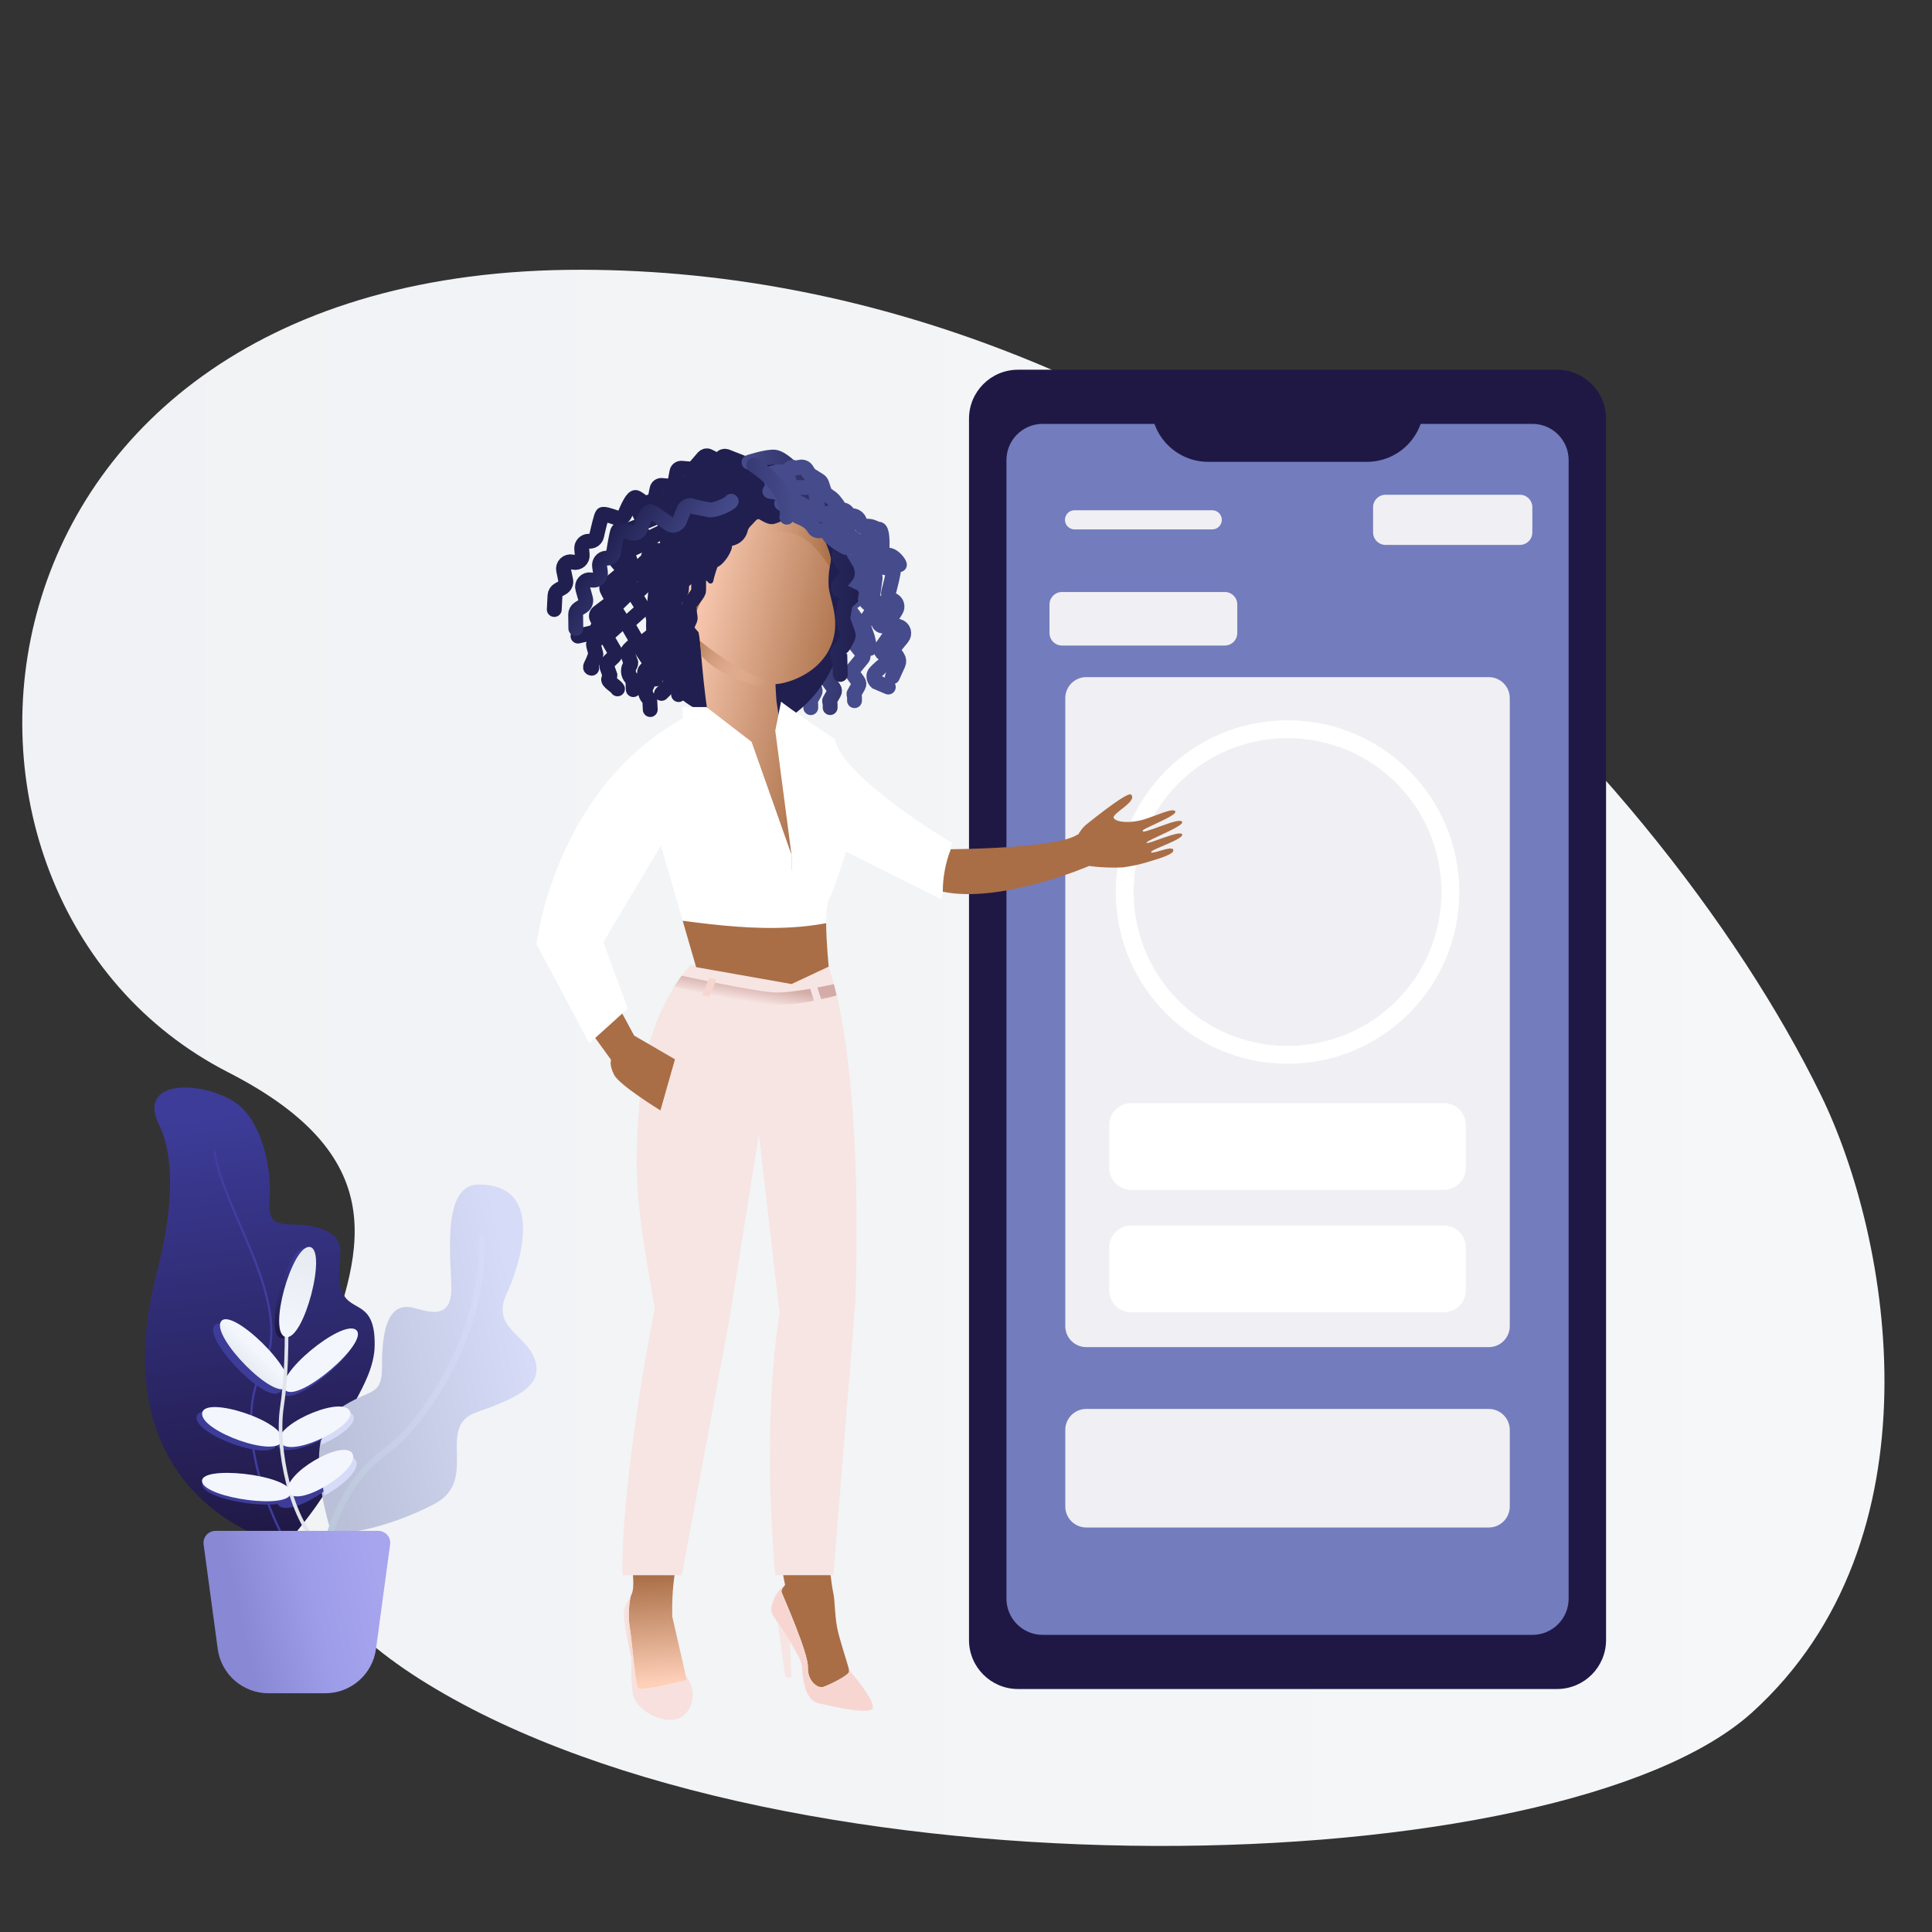 <svg width="650" height="650" viewBox="0 0 650 650" fill="none" xmlns="http://www.w3.org/2000/svg">
<rect x="0" y="0" width="650" height="650" fill="#333333" stroke="none"/>
<path d="M612.61 368.39C557.61 255.92 400.24 91.18 195.77 90.76C-17.59 90.32 -38.23 301.93 76.77 360.76C191.77 419.59 23.62 492.88 143.83 566.55C265.49 641.11 525.5 634.11 589.5 576.11C653.5 518.11 636.38 417 612.61 368.39Z" fill="url(#paint0_linear)"/>
<path d="M95.87 519.93C95.87 519.93 117.1 496.3 114.87 486.98C112.64 477.66 125.79 466.35 126.05 452.79C126.34 437.43 118.13 441.53 115.29 434.96C111.08 425.22 120.45 416.6 106.29 412.87C96.61 410.33 89.81 415.29 90.69 403.32C91.57 391.35 87.24 376.53 79.49 371.15C68.41 363.47 45.88 362.86 53.49 378.35C61.49 394.63 54.44 421.44 52.58 428.78C32.87 506.37 95.87 519.93 95.87 519.93Z" fill="url(#paint1_linear)"/>
<path d="M72.18 387.12C74.61 407.12 99.73 439.12 88.35 460.55C76.97 481.98 94.22 515.05 94.22 515.05" stroke="url(#paint2_linear)" stroke-width="0.73" stroke-miterlimit="10"/>
<path d="M160.2 475.18C146.41 480.05 161.34 497.89 146.26 505.92C131.18 513.95 111.86 518 111 514.13C110.94 513.87 110.13 511.28 109.27 507.5C109.07 506.63 108.88 505.68 108.68 504.69C108.68 504.41 108.58 504.13 108.52 503.85C107.957 500.832 107.576 497.783 107.38 494.72C107.38 494.63 107.38 494.53 107.38 494.44C107.31 493.22 107.29 492 107.31 490.78C107.33 489.56 107.4 488.44 107.52 487.3C107.97 482.96 109.21 478.96 111.75 476.09C112.398 475.335 113.137 474.663 113.95 474.09C124.43 466.8 128.61 470.34 128.53 459.57C128.39 441.11 133.65 438.35 139.83 440.18C146.01 442.01 150.83 442.51 151.75 435.69C152.67 428.87 147.07 398.46 161.12 398.52C185.46 398.6 173.12 429.66 170.69 434.7C164.79 446.78 177.06 448.7 179.97 457.48C182.88 466.26 174 470.31 160.2 475.18Z" fill="url(#paint3_linear)"/>
<path d="M108.27 540.66C108.27 540.66 104.57 506.66 130.46 487.66C142.16 479.06 163.9 448.35 161.93 415.12" stroke="url(#paint4_linear)" stroke-width="2.1" stroke-miterlimit="10"/>
<path d="M72 446.16C75.22 440.71 98.34 463.16 94.29 468.16C90.24 473.16 68.9 451.36 72 446.16Z" fill="url(#paint5_linear)"/>
<path d="M66.13 476.84C66.59 470.49 94.51 479.62 93.07 485.9C91.63 492.18 65.69 482.89 66.13 476.84Z" fill="url(#paint6_linear)"/>
<path d="M118.83 448.81C123.77 452.68 99.36 473.7 95 469C90.64 464.3 114.12 445.12 118.83 448.81Z" fill="url(#paint7_linear)"/>
<path d="M116.27 475.3C120.43 480 96.86 491.81 93.27 486.48C89.68 481.15 112.31 470.82 116.27 475.3Z" fill="url(#paint8_linear)"/>
<path d="M68 499.68C66.78 493.85 97.55 497.21 97.82 503.21C98.09 509.21 69.15 505.23 68 499.68Z" fill="url(#paint9_linear)"/>
<path d="M114.77 492.88C117.96 498.28 95.91 511.74 93.35 505.88C90.79 500.02 111.73 487.74 114.77 492.88Z" fill="url(#paint10_linear)"/>
<path d="M102.61 419.93C108.82 420.38 100.79 451.68 94.61 450.23C88.43 448.78 96.69 419.5 102.61 419.93Z" fill="url(#paint11_linear)"/>
<path d="M74.3 444.68C77.52 439.23 100.64 461.68 96.59 466.68C92.54 471.68 71.23 449.87 74.3 444.68Z" fill="url(#paint12_linear)"/>
<path d="M68 475.54C68.46 469.19 96.38 478.32 94.94 484.6C93.5 490.88 67.55 481.59 68 475.54Z" fill="url(#paint13_linear)"/>
<path d="M119.77 447.41C124.71 451.28 100.3 472.31 95.95 467.65C91.6 462.99 115.06 443.72 119.77 447.41Z" fill="url(#paint14_linear)"/>
<path d="M108 486.1C108.43 481.84 109.62 477.91 112.06 475.1C115.06 474.51 117.49 474.63 118.57 475.85C120.87 478.45 114.61 483.26 108 486.1Z" fill="url(#paint15_linear)"/>
<path d="M117.43 474.3C121.59 479 98.02 490.81 94.43 485.48C90.84 480.15 113.47 469.82 117.43 474.3Z" fill="url(#paint16_linear)"/>
<path d="M96.3 442.85C96.3 442.85 97.01 459.11 94.86 473.3C92.71 487.49 98.14 511.5 106.98 519.18" stroke="url(#paint17_linear)" stroke-width="1.22" stroke-miterlimit="10"/>
<path d="M68 498.56C66.78 492.73 97.55 496.09 97.82 502.09C98.09 508.09 69.15 504.11 68 498.56Z" fill="url(#paint18_linear)"/>
<path d="M109.12 503.18C109.12 502.91 109.02 502.63 108.97 502.35C108.429 499.374 108.065 496.369 107.88 493.35C107.88 493.26 107.88 493.16 107.88 493.07C112.88 490.29 118.27 488.89 119.68 491.29C121.45 494.37 115.31 499.92 109.12 503.18Z" fill="url(#paint19_linear)"/>
<path d="M118.53 489C121.72 494.4 99.67 507.86 97.11 502C94.55 496.14 115.5 483.89 118.53 489Z" fill="url(#paint20_linear)"/>
<path d="M104.11 419.52C110.32 419.97 102.29 451.27 96.11 449.82C89.93 448.37 98.19 419.09 104.11 419.52Z" fill="url(#paint21_linear)"/>
<path d="M109.44 569.68H90.32C86.151 569.681 82.123 568.169 78.983 565.425C75.844 562.682 73.807 558.892 73.25 554.76L68.5 519.56C68.428 518.999 68.476 518.428 68.64 517.887C68.805 517.345 69.083 516.845 69.455 516.418C69.828 515.992 70.286 515.65 70.801 515.414C71.315 515.178 71.874 515.054 72.44 515.05H127.31C127.876 515.054 128.435 515.178 128.949 515.414C129.464 515.65 129.923 515.992 130.295 516.418C130.668 516.845 130.945 517.345 131.11 517.887C131.274 518.428 131.322 518.999 131.25 519.56L126.5 554.76C125.943 558.89 123.908 562.678 120.771 565.422C117.633 568.166 113.608 569.679 109.44 569.68Z" fill="url(#paint22_linear)"/>
<path d="M523.85 124.39H342.5C333.393 124.39 326.01 131.773 326.01 140.88V551.76C326.01 560.867 333.393 568.25 342.5 568.25H523.85C532.957 568.25 540.34 560.867 540.34 551.76V140.88C540.34 131.773 532.957 124.39 523.85 124.39Z" fill="#1F1844"/>
<path d="M515.57 142.61H350.79C344.063 142.61 338.61 148.063 338.61 154.79V537.85C338.61 544.577 344.063 550.03 350.79 550.03H515.57C522.297 550.03 527.75 544.577 527.75 537.85V154.79C527.75 148.063 522.297 142.61 515.57 142.61Z" fill="#737CBD"/>
<path d="M387.3 136.19H479.07C479.07 141.279 477.048 146.161 473.449 149.759C469.851 153.358 464.97 155.38 459.88 155.38H406.49C401.401 155.38 396.52 153.358 392.921 149.759C389.322 146.161 387.3 141.279 387.3 136.19Z" fill="#1F1844"/>
<path d="M511.34 166.45H466.16C463.84 166.45 461.96 168.33 461.96 170.65V179.13C461.96 181.45 463.84 183.33 466.16 183.33H511.34C513.66 183.33 515.54 181.45 515.54 179.13V170.65C515.54 168.33 513.66 166.45 511.34 166.45Z" fill="#F0EFF3"/>
<path d="M412.07 199.17H357.29C354.97 199.17 353.09 201.05 353.09 203.37V212.98C353.09 215.3 354.97 217.18 357.29 217.18H412.07C414.39 217.18 416.27 215.3 416.27 212.98V203.37C416.27 201.05 414.39 199.17 412.07 199.17Z" fill="#F0EFF3"/>
<path d="M407.85 171.67H361.51C359.732 171.67 358.29 173.112 358.29 174.89C358.29 176.668 359.732 178.11 361.51 178.11H407.85C409.628 178.11 411.07 176.668 411.07 174.89C411.07 173.112 409.628 171.67 407.85 171.67Z" fill="#F0EFF3"/>
<path d="M500.88 227.81H365.47C361.565 227.81 358.4 230.975 358.4 234.88V446.16C358.4 450.065 361.565 453.23 365.47 453.23H500.88C504.785 453.23 507.95 450.065 507.95 446.16V234.88C507.95 230.975 504.785 227.81 500.88 227.81Z" fill="#F0EFF3"/>
<path d="M500.88 474.02H365.47C361.565 474.02 358.4 477.185 358.4 481.09V506.84C358.4 510.745 361.565 513.91 365.47 513.91H500.88C504.785 513.91 507.95 510.745 507.95 506.84V481.09C507.95 477.185 504.785 474.02 500.88 474.02Z" fill="#F0EFF3"/>
<path d="M433.18 354.89C463.434 354.89 487.96 330.364 487.96 300.11C487.96 269.856 463.434 245.33 433.18 245.33C402.926 245.33 378.4 269.856 378.4 300.11C378.4 330.364 402.926 354.89 433.18 354.89Z" stroke="white" stroke-width="6" stroke-miterlimit="10"/>
<path d="M485.76 371.12H380.59C376.498 371.12 373.18 374.438 373.18 378.53V392.9C373.18 396.992 376.498 400.31 380.59 400.31H485.76C489.852 400.31 493.17 396.992 493.17 392.9V378.53C493.17 374.438 489.852 371.12 485.76 371.12Z" fill="white"/>
<path d="M485.76 412.3H380.59C376.498 412.3 373.18 415.618 373.18 419.71V434.08C373.18 438.172 376.498 441.49 380.59 441.49H485.76C489.852 441.49 493.17 438.172 493.17 434.08V419.71C493.17 415.618 489.852 412.3 485.76 412.3Z" fill="white"/>
<path d="M253.6 163L259.29 161.83C259.601 161.766 259.925 161.807 260.211 161.946C260.497 162.085 260.729 162.315 260.87 162.6L262.87 166.72C262.966 166.918 263.106 167.091 263.279 167.226C263.453 167.361 263.655 167.455 263.87 167.5L267.05 168.05C267.399 168.111 267.714 168.299 267.934 168.577C268.153 168.856 268.262 169.206 268.24 169.56L267.99 173.34C267.967 173.694 268.076 174.044 268.296 174.323C268.516 174.601 268.83 174.789 269.18 174.85L272.06 175.35C272.406 175.411 272.718 175.595 272.937 175.87C273.156 176.144 273.267 176.489 273.25 176.84L273.09 179.95C273.078 180.206 273.135 180.461 273.255 180.687C273.374 180.914 273.552 181.105 273.77 181.24L277.22 183.38C277.397 183.491 277.548 183.638 277.662 183.813C277.776 183.987 277.851 184.185 277.881 184.391C277.912 184.597 277.897 184.808 277.838 185.008C277.779 185.208 277.677 185.393 277.54 185.55L275.33 188.07C275.198 188.221 275.099 188.399 275.039 188.591C274.98 188.783 274.961 188.986 274.985 189.185C275.008 189.385 275.074 189.578 275.176 189.751C275.279 189.924 275.416 190.073 275.58 190.19L279.52 192.98C279.813 193.188 280.018 193.499 280.094 193.85C280.17 194.202 280.111 194.569 279.93 194.88L278.23 197.79C278.081 198.046 278.014 198.342 278.039 198.637C278.064 198.932 278.18 199.213 278.37 199.44L280.37 201.87C280.498 202.024 280.593 202.203 280.649 202.396C280.704 202.588 280.719 202.79 280.691 202.989C280.664 203.188 280.596 203.378 280.49 203.549C280.385 203.72 280.245 203.866 280.08 203.98L277.92 205.44C277.608 205.658 277.394 205.991 277.327 206.366C277.26 206.74 277.343 207.127 277.56 207.44L280.93 212.1C281.121 212.367 281.215 212.69 281.197 213.018C281.178 213.345 281.049 213.656 280.83 213.9L278.77 216.19C278.544 216.442 278.414 216.766 278.403 217.104C278.392 217.442 278.501 217.774 278.71 218.04L281.89 222.04C282.097 222.296 282.21 222.616 282.21 222.945C282.21 223.274 282.097 223.594 281.89 223.85L278.89 227.48C278.689 227.725 278.574 228.028 278.563 228.345C278.553 228.661 278.646 228.972 278.83 229.23L280.51 231.58C280.668 231.803 280.759 232.066 280.773 232.338C280.788 232.611 280.724 232.882 280.59 233.12L279.12 235.71C279.02 235.9 279.27 236.34 279.29 236.93C279.315 237.306 279.315 237.684 279.29 238.06" stroke="url(#paint23_linear)" stroke-width="5" stroke-miterlimit="10" stroke-linecap="round"/>
<path d="M247 163L252.69 161.83C253.001 161.766 253.325 161.807 253.611 161.946C253.897 162.085 254.129 162.315 254.27 162.6L256.27 166.72C256.366 166.918 256.506 167.091 256.68 167.226C256.853 167.361 257.055 167.455 257.27 167.5L260.45 168.05C260.8 168.111 261.114 168.299 261.334 168.577C261.554 168.856 261.663 169.206 261.64 169.56L261.39 173.34C261.368 173.694 261.476 174.044 261.696 174.323C261.916 174.601 262.23 174.789 262.58 174.85L265.46 175.35C265.806 175.411 266.118 175.595 266.337 175.87C266.556 176.144 266.667 176.489 266.65 176.84L266.49 179.95C266.478 180.206 266.535 180.461 266.655 180.687C266.774 180.914 266.952 181.105 267.17 181.24L270.62 183.38C270.797 183.491 270.948 183.638 271.062 183.813C271.176 183.987 271.251 184.185 271.281 184.391C271.312 184.597 271.297 184.808 271.238 185.008C271.179 185.208 271.077 185.393 270.94 185.55L268.73 188.07C268.598 188.221 268.499 188.399 268.439 188.591C268.38 188.783 268.361 188.986 268.385 189.185C268.408 189.385 268.474 189.578 268.576 189.751C268.679 189.924 268.816 190.073 268.98 190.19L273 193C273.293 193.208 273.498 193.519 273.574 193.87C273.65 194.222 273.591 194.589 273.41 194.9L271.71 197.81C271.561 198.066 271.494 198.362 271.519 198.657C271.544 198.952 271.66 199.233 271.85 199.46L273.85 201.89C273.979 202.044 274.073 202.223 274.129 202.416C274.184 202.608 274.199 202.81 274.171 203.009C274.144 203.208 274.076 203.398 273.97 203.569C273.865 203.74 273.725 203.886 273.56 204L271.4 205.46C271.088 205.678 270.875 206.011 270.807 206.386C270.74 206.76 270.823 207.147 271.04 207.46L274.41 212.12C274.601 212.387 274.695 212.71 274.677 213.038C274.658 213.365 274.529 213.676 274.31 213.92L272.25 216.21C272.024 216.462 271.894 216.786 271.883 217.124C271.872 217.462 271.981 217.794 272.19 218.06L275.37 222.06C275.577 222.316 275.69 222.636 275.69 222.965C275.69 223.294 275.577 223.614 275.37 223.87L272.37 227.5C272.169 227.745 272.054 228.048 272.043 228.365C272.033 228.681 272.126 228.992 272.31 229.25L273.99 231.6C274.148 231.823 274.239 232.086 274.254 232.358C274.268 232.631 274.204 232.902 274.07 233.14L272.6 235.73C272.5 235.92 272.75 236.36 272.77 236.95C272.795 237.326 272.795 237.704 272.77 238.08" stroke="url(#paint24_linear)" stroke-width="5" stroke-miterlimit="10" stroke-linecap="round"/>
<path d="M261.8 160.67L267.49 159.5C267.801 159.436 268.125 159.477 268.411 159.616C268.697 159.755 268.929 159.985 269.07 160.27L271.07 164.39C271.166 164.588 271.306 164.761 271.48 164.896C271.653 165.031 271.855 165.125 272.07 165.17L275.25 165.72C275.6 165.781 275.914 165.969 276.134 166.247C276.354 166.526 276.463 166.876 276.44 167.23L276.19 171.01C276.168 171.364 276.277 171.714 276.496 171.993C276.716 172.271 277.031 172.459 277.38 172.52L280.26 173.02C280.606 173.081 280.918 173.265 281.137 173.54C281.356 173.814 281.468 174.159 281.45 174.51L281.29 177.62C281.278 177.876 281.335 178.131 281.455 178.357C281.574 178.584 281.752 178.775 281.97 178.91L285.42 181.05C285.597 181.161 285.748 181.308 285.862 181.483C285.976 181.657 286.051 181.855 286.081 182.061C286.112 182.267 286.097 182.478 286.038 182.678C285.979 182.878 285.878 183.063 285.74 183.22L283.53 185.74C283.398 185.892 283.299 186.069 283.239 186.261C283.18 186.453 283.161 186.656 283.185 186.855C283.208 187.055 283.274 187.248 283.376 187.421C283.479 187.594 283.616 187.743 283.78 187.86L287.72 190.65C288.013 190.858 288.218 191.169 288.294 191.52C288.37 191.872 288.311 192.239 288.13 192.55L286.43 195.46C286.281 195.716 286.214 196.012 286.239 196.307C286.264 196.602 286.38 196.883 286.57 197.11L288.57 199.54C288.699 199.694 288.794 199.873 288.849 200.066C288.904 200.258 288.919 200.46 288.891 200.659C288.864 200.858 288.796 201.048 288.69 201.219C288.585 201.39 288.445 201.536 288.28 201.65L286.12 203.11C285.808 203.328 285.595 203.661 285.527 204.036C285.46 204.411 285.543 204.797 285.76 205.11L289.13 209.77C289.321 210.037 289.415 210.36 289.397 210.688C289.378 211.015 289.249 211.326 289.03 211.57L286.97 213.86C286.744 214.112 286.614 214.436 286.603 214.774C286.592 215.112 286.701 215.444 286.91 215.71L290.09 219.71C290.297 219.966 290.41 220.286 290.41 220.615C290.41 220.944 290.297 221.264 290.09 221.52L287.09 225.15C286.889 225.395 286.774 225.699 286.764 226.015C286.753 226.331 286.846 226.642 287.03 226.9L288.71 229.25C288.868 229.473 288.959 229.736 288.974 230.008C288.988 230.281 288.924 230.552 288.79 230.79L287.32 233.38C287.22 233.57 287.47 234.01 287.49 234.6C287.515 234.976 287.515 235.354 287.49 235.73" stroke="url(#paint25_linear)" stroke-width="5" stroke-miterlimit="10" stroke-linecap="round"/>
<path d="M274.11 176C254.85 159.14 224.22 168.56 219.4 190.23C218.4 194.6 217.73 201.41 217.4 208.91C217.18 213.66 218.023 218.399 219.868 222.782C221.713 227.165 224.514 231.08 228.065 234.242C231.617 237.405 235.829 239.734 240.396 241.061C244.962 242.387 249.767 242.677 254.46 241.91C259.8 241.03 264.07 240.66 265.78 241.29C288.1 226 290.58 191.67 274.11 176Z" fill="url(#paint26_linear)"/>
<path d="M280 184.65C279.9 185.81 279.75 186.97 279.59 188.1C278.05 182.19 267.97 175.5 256.59 176.54C256.59 176.54 256.59 177.92 254.44 178.31C252.29 178.7 251.34 176.01 250.86 178.31C250.38 180.61 250.39 183.7 247.76 183.7C245.13 183.7 243.46 185.37 243.23 187.04C243 188.71 247.43 194.71 245.23 196.19C242.69 197.88 240.85 204.19 240.85 204.19C240.85 204.19 238.85 189.54 230.98 198.12C230.43 199.69 229.98 201.28 229.56 202.86C229.336 201.934 229.355 200.965 229.616 200.049C229.877 199.132 230.371 198.299 231.05 197.63C231.408 197.308 231.813 197.041 232.25 196.84C231.019 192.957 230.375 188.913 230.34 184.84C230.34 182.58 225.25 174.31 225.85 171.99C228.97 159.99 249.97 152.69 260.13 153.39C270.29 154.09 280.94 173.36 280 184.65Z" fill="url(#paint27_linear)"/>
<path d="M235.72 218C238.584 222.213 242.327 225.755 246.691 228.383C251.055 231.01 255.937 232.66 261 233.22L260.93 231.86L260.85 230.19C253.59 228.05 244.91 223.03 234.8 212.5L235.02 212.75C235.323 214.239 235.53 215.745 235.64 217.26C235.68 217.49 235.7 217.72 235.72 218Z" fill="url(#paint28_linear)"/>
<path d="M280.53 214.22C278.26 224.1 269.1 228.6 263.17 229.86C262.6 229.97 262.06 230.06 261.56 230.11C261.335 230.15 261.108 230.177 260.88 230.19L260.96 231.86L261.11 233.99L261.24 235.88L269.33 289.6C269.446 290.09 269.41 290.604 269.228 291.073C269.046 291.542 268.726 291.945 268.31 292.229C267.894 292.513 267.402 292.664 266.899 292.662C266.395 292.661 265.904 292.506 265.49 292.22C257 286.31 238.19 242 238 239.05C238 239.05 237.13 234.5 235.93 220.67C235.86 219.8 235.79 218.9 235.71 217.96C235.71 217.72 235.71 217.49 235.64 217.26C235.64 216.8 235.54 216.26 235.47 215.67C235.39 214.687 235.239 213.711 235.02 212.75C234.942 212.674 234.872 212.59 234.81 212.5C231.49 208.76 229.81 205.5 229.43 202.86C229.65 201.95 229.91 201.03 230.19 200.13C230.648 198.482 231.694 197.059 233.13 196.13C235.95 194.38 237.48 194.91 238.31 195.96C238.415 196.1 238.558 196.206 238.721 196.268C238.884 196.329 239.062 196.343 239.233 196.307C239.404 196.272 239.561 196.188 239.686 196.066C239.812 195.945 239.9 195.79 239.94 195.62C240.761 192.079 242.017 188.652 243.68 185.42C246.41 180.29 250.68 175.35 257.4 174.01C258.62 173.77 269.29 172.36 272.46 174.58C274.84 176.25 278.46 182.69 279.54 188.08C279.41 189 279.27 189.9 279.14 190.79C278.779 192.943 278.662 195.13 278.79 197.31C279.16 201.31 282.13 207.33 280.53 214.22Z" fill="url(#paint29_linear)"/>
<path d="M261 231.87C261 231.87 244.28 229.87 236 220.67C235.93 219.8 235.86 218.9 235.78 217.97C235.78 217.73 235.78 217.5 235.72 217.27C235.72 216.8 235.62 216.27 235.55 215.68C245.7 223.87 254.32 228.15 261.62 230.12C261.38 230.12 261.15 230.18 260.94 230.2L261 231.87Z" fill="url(#paint30_linear)"/>
<path d="M236.17 201.36C236.17 201.36 233.82 198.59 232.48 200.93C231.14 203.27 233.78 206.93 233.78 206.93L236.17 201.36Z" fill="url(#paint31_linear)"/>
<path d="M279.56 188.1C279.43 189.02 279.29 189.92 279.16 190.81C277.16 187.58 271.91 180.21 265.63 179.22C259.96 178.34 251.2 181.45 243.7 185.43C246.43 180.3 250.7 175.36 257.42 174.02C258.64 173.78 269.31 172.37 272.48 174.59C274.86 176.27 278.43 182.71 279.56 188.1Z" fill="url(#paint32_linear)"/>
<path d="M249.8 155.7L244.39 153.58C244.095 153.466 243.771 153.452 243.467 153.541C243.163 153.629 242.897 153.815 242.71 154.07L240 157.78C239.867 157.962 239.692 158.111 239.491 158.214C239.289 158.316 239.066 158.37 238.84 158.37H235.6C235.246 158.37 234.905 158.501 234.641 158.737C234.377 158.973 234.209 159.298 234.17 159.65L233.77 163.41C233.731 163.762 233.563 164.087 233.299 164.323C233.036 164.559 232.694 164.69 232.34 164.69H229.42C229.063 164.693 228.72 164.829 228.458 165.072C228.195 165.314 228.032 165.644 228 166L227.63 169.09C227.599 169.345 227.5 169.587 227.343 169.791C227.187 169.995 226.978 170.154 226.74 170.25L223 171.73C222.807 171.808 222.633 171.928 222.491 172.08C222.348 172.232 222.241 172.413 222.175 172.611C222.11 172.809 222.088 173.018 222.111 173.225C222.134 173.432 222.202 173.632 222.31 173.81L224.06 176.67C224.157 176.84 224.218 177.028 224.239 177.223C224.261 177.417 224.242 177.614 224.185 177.801C224.128 177.988 224.034 178.162 223.907 178.311C223.781 178.461 223.625 178.583 223.45 178.67L219.09 180.75C218.766 180.905 218.511 181.175 218.376 181.508C218.241 181.841 218.235 182.213 218.36 182.55L219.54 185.7C219.643 185.978 219.658 186.28 219.583 186.566C219.508 186.853 219.346 187.109 219.12 187.3L216.69 189.35C216.537 189.48 216.413 189.641 216.326 189.821C216.239 190.002 216.19 190.199 216.184 190.4C216.177 190.6 216.213 190.8 216.288 190.986C216.363 191.172 216.476 191.34 216.62 191.48L218.5 193.29C218.637 193.424 218.746 193.584 218.821 193.761C218.895 193.938 218.934 194.128 218.934 194.32C218.934 194.512 218.895 194.702 218.821 194.879C218.746 195.056 218.637 195.216 218.5 195.35L214.39 199.35C214.157 199.58 214.009 199.883 213.97 200.208C213.932 200.534 214.006 200.862 214.18 201.14L215.82 203.75C216 204.036 216.073 204.376 216.027 204.71C215.981 205.045 215.82 205.353 215.57 205.58L211.76 209.01C211.518 209.231 211.358 209.527 211.307 209.851C211.256 210.174 211.317 210.506 211.48 210.79L213.84 214.88C213.999 215.155 214.062 215.474 214.021 215.789C213.979 216.104 213.835 216.396 213.61 216.62L211.56 218.62C211.366 218.813 211.23 219.058 211.17 219.325C211.11 219.593 211.127 219.872 211.22 220.13L212.22 222.93C212.215 223.349 212.082 223.758 211.84 224.1C211.437 224.85 211.323 225.722 211.518 226.551C211.713 227.379 212.205 228.108 212.9 228.6L213.07 232.01" stroke="url(#paint33_linear)" stroke-width="5" stroke-miterlimit="10" stroke-linecap="round"/>
<path d="M259.25 163.46L250.1 160.21C249.805 160.096 249.481 160.082 249.177 160.171C248.873 160.259 248.607 160.445 248.42 160.7L245.7 164.41C245.567 164.593 245.392 164.741 245.19 164.844C244.989 164.946 244.766 165 244.54 165H241.31C240.956 165 240.614 165.131 240.351 165.367C240.087 165.603 239.919 165.928 239.88 166.28L239.48 170.04C239.441 170.392 239.273 170.717 239.009 170.953C238.746 171.189 238.404 171.32 238.05 171.32H235.13C234.781 171.322 234.444 171.451 234.183 171.683C233.922 171.915 233.754 172.233 233.71 172.58L233.34 175.67C233.309 175.925 233.21 176.167 233.053 176.371C232.897 176.575 232.688 176.734 232.45 176.83L228.68 178.35C228.487 178.428 228.313 178.548 228.171 178.7C228.028 178.852 227.921 179.033 227.855 179.231C227.789 179.429 227.768 179.638 227.791 179.845C227.814 180.052 227.882 180.252 227.99 180.43L229.74 183.29C229.837 183.46 229.898 183.648 229.919 183.843C229.941 184.037 229.922 184.234 229.865 184.421C229.808 184.608 229.713 184.782 229.587 184.931C229.461 185.081 229.305 185.203 229.13 185.29L224.77 187.37C224.446 187.525 224.191 187.795 224.056 188.128C223.921 188.461 223.915 188.833 224.04 189.17L225.22 192.32C225.323 192.598 225.338 192.9 225.263 193.186C225.188 193.473 225.026 193.729 224.8 193.92L222.39 196C222.237 196.13 222.113 196.291 222.026 196.471C221.939 196.652 221.89 196.849 221.884 197.05C221.877 197.25 221.913 197.45 221.988 197.636C222.063 197.822 222.176 197.99 222.32 198.13L224.2 200C224.337 200.134 224.446 200.294 224.521 200.471C224.595 200.648 224.634 200.838 224.634 201.03C224.634 201.222 224.595 201.412 224.521 201.589C224.446 201.766 224.337 201.926 224.2 202.06L220.09 206.06C219.857 206.29 219.709 206.593 219.67 206.918C219.632 207.244 219.706 207.572 219.88 207.85L221.52 210.46C221.699 210.746 221.773 211.086 221.727 211.42C221.681 211.755 221.52 212.063 221.27 212.29L217.46 215.72C217.218 215.941 217.058 216.237 217.007 216.561C216.956 216.884 217.017 217.216 217.18 217.5L219.54 221.59C219.699 221.865 219.762 222.184 219.721 222.499C219.679 222.814 219.535 223.106 219.31 223.33L217.26 225.33C217.065 225.523 216.93 225.768 216.87 226.035C216.81 226.303 216.827 226.582 216.92 226.84L217.92 229.64C217.915 230.059 217.782 230.468 217.54 230.81C217.137 231.56 217.023 232.432 217.218 233.261C217.413 234.089 217.905 234.818 218.6 235.31L218.77 238.72" stroke="url(#paint34_linear)" stroke-width="5" stroke-miterlimit="10" stroke-linecap="round"/>
<path d="M242.78 159.93L237.37 157.81C237.075 157.696 236.751 157.682 236.447 157.77C236.143 157.859 235.877 158.045 235.69 158.3L233 162C232.867 162.182 232.692 162.331 232.49 162.433C232.289 162.536 232.066 162.59 231.84 162.59H228.61C228.256 162.59 227.915 162.721 227.651 162.957C227.387 163.193 227.219 163.518 227.18 163.87L226.78 167.63C226.741 167.982 226.573 168.307 226.309 168.543C226.046 168.779 225.704 168.91 225.35 168.91H222.43C222.081 168.912 221.744 169.041 221.483 169.273C221.222 169.505 221.054 169.823 221.01 170.17L220.64 173.26C220.609 173.515 220.51 173.757 220.353 173.961C220.197 174.165 219.988 174.324 219.75 174.42L216 176C215.807 176.078 215.633 176.198 215.491 176.35C215.348 176.502 215.241 176.683 215.175 176.881C215.109 177.079 215.088 177.288 215.111 177.495C215.134 177.702 215.202 177.902 215.31 178.08L217.06 180.94C217.157 181.11 217.218 181.298 217.239 181.493C217.261 181.687 217.242 181.884 217.185 182.071C217.128 182.258 217.034 182.432 216.907 182.581C216.781 182.731 216.625 182.853 216.45 182.94L212.05 185C211.726 185.155 211.471 185.425 211.336 185.758C211.201 186.091 211.195 186.463 211.32 186.8L212.5 189.95C212.603 190.227 212.618 190.53 212.543 190.816C212.468 191.103 212.306 191.359 212.08 191.55L209.65 193.6C209.497 193.73 209.373 193.891 209.286 194.071C209.199 194.252 209.15 194.449 209.144 194.649C209.137 194.85 209.173 195.05 209.248 195.236C209.323 195.422 209.436 195.59 209.58 195.73L211.46 197.54C211.597 197.674 211.706 197.834 211.781 198.011C211.855 198.188 211.894 198.378 211.894 198.57C211.894 198.762 211.855 198.952 211.781 199.129C211.706 199.306 211.597 199.466 211.46 199.6L207.35 203.6C207.117 203.83 206.969 204.133 206.93 204.458C206.892 204.783 206.966 205.112 207.14 205.39L208.8 208C208.98 208.286 209.053 208.626 209.007 208.96C208.961 209.295 208.8 209.603 208.55 209.83L204.74 213.26C204.498 213.481 204.338 213.777 204.287 214.101C204.236 214.424 204.297 214.756 204.46 215.04L206.82 219.13C206.979 219.405 207.042 219.724 207.001 220.039C206.959 220.354 206.815 220.646 206.59 220.87L204.54 222.87C204.345 223.063 204.21 223.308 204.15 223.575C204.09 223.843 204.107 224.122 204.2 224.38L205.2 227.18C205.195 227.599 205.062 228.007 204.82 228.35C204.27 229.35 207.27 230.78 207.75 231.76" stroke="url(#paint35_linear)" stroke-width="5" stroke-miterlimit="10" stroke-linecap="round"/>
<path d="M243.63 156.08L238.42 153.51C238.136 153.369 237.813 153.327 237.502 153.388C237.191 153.45 236.909 153.612 236.7 153.85L233.7 157.32C233.552 157.49 233.367 157.623 233.158 157.708C232.95 157.793 232.724 157.828 232.5 157.81L229.28 157.54C228.927 157.511 228.576 157.614 228.294 157.828C228.011 158.042 227.818 158.352 227.75 158.7L227.04 162.42C226.972 162.768 226.779 163.078 226.497 163.292C226.214 163.506 225.863 163.609 225.51 163.58L222.6 163.33C222.25 163.301 221.901 163.4 221.619 163.61C221.337 163.82 221.142 164.126 221.07 164.47L220.44 167.52C220.386 167.773 220.264 168.007 220.088 168.197C219.912 168.387 219.688 168.527 219.44 168.6L215.56 169.79C215.363 169.853 215.182 169.957 215.029 170.095C214.876 170.234 214.755 170.404 214.673 170.594C214.592 170.783 214.552 170.988 214.556 171.195C214.561 171.401 214.61 171.604 214.7 171.79L216.2 174.79C216.292 174.971 216.344 175.169 216.354 175.371C216.364 175.573 216.331 175.776 216.257 175.964C216.184 176.153 216.071 176.324 215.927 176.467C215.783 176.609 215.61 176.719 215.42 176.79L210.9 178.49C210.566 178.619 210.292 178.867 210.131 179.187C209.97 179.507 209.934 179.875 210.03 180.22L210.94 183.46C211.02 183.745 211.01 184.048 210.911 184.327C210.813 184.606 210.631 184.848 210.39 185.02L207.79 186.86C207.626 186.977 207.489 187.126 207.386 187.299C207.284 187.472 207.218 187.665 207.195 187.865C207.171 188.064 207.19 188.267 207.249 188.459C207.309 188.651 207.408 188.828 207.54 188.98L209.26 190.98C209.385 191.125 209.48 191.293 209.54 191.476C209.599 191.658 209.622 191.85 209.606 192.041C209.59 192.232 209.536 192.417 209.448 192.587C209.359 192.757 209.237 192.908 209.09 193.03L204.65 196.69C204.397 196.9 204.224 197.19 204.158 197.512C204.093 197.833 204.139 198.168 204.29 198.46L205.71 201.2C205.863 201.501 205.906 201.845 205.831 202.174C205.757 202.503 205.568 202.796 205.3 203L201.21 206.1C200.95 206.299 200.766 206.581 200.687 206.899C200.609 207.218 200.642 207.553 200.78 207.85L202.78 212.13C202.914 212.417 202.949 212.74 202.88 213.049C202.811 213.359 202.643 213.636 202.4 213.84L200.18 215.69C199.97 215.865 199.815 216.096 199.732 216.357C199.648 216.617 199.641 216.896 199.71 217.16L200.48 220.04C200.53 220.25 200.18 220.61 200 221.17C199.3 223.43 198 224.65 199.07 224.82" stroke="url(#paint36_linear)" stroke-width="5" stroke-miterlimit="10" stroke-linecap="round"/>
<path d="M220.58 228.46L221.52 221.31C221.52 221.1 218.26 222.06 218.08 221.96L215.33 217.81C215.257 217.772 215.195 217.717 215.149 217.65C215.103 217.582 215.074 217.503 215.066 217.422C215.058 217.34 215.071 217.258 215.103 217.182C215.135 217.107 215.186 217.041 215.25 216.99L222.04 211.64C222.14 211.563 222.206 211.45 222.224 211.325C222.243 211.2 222.213 211.073 222.14 210.97L220.14 208.12C220.081 208.037 220.049 207.937 220.049 207.835C220.049 207.733 220.081 207.633 220.14 207.55L223.78 202.55C223.827 202.484 223.857 202.408 223.868 202.328C223.878 202.247 223.869 202.166 223.84 202.09L222 197.11C221.966 197.016 221.961 196.915 221.986 196.818C222.011 196.722 222.065 196.635 222.14 196.57L225.14 194.02C225.218 193.952 225.272 193.862 225.296 193.761C225.319 193.66 225.31 193.555 225.27 193.46L223.2 188.46C223.162 188.369 223.152 188.269 223.172 188.173C223.192 188.077 223.24 187.989 223.31 187.92L226.31 184.99C226.401 184.898 226.452 184.774 226.452 184.645C226.452 184.516 226.401 184.392 226.31 184.3L224.88 182.8C224.83 182.754 224.791 182.698 224.764 182.636C224.736 182.575 224.722 182.508 224.722 182.44C224.722 182.372 224.736 182.305 224.764 182.243C224.791 182.182 224.83 182.126 224.88 182.08L228.62 179.08C228.713 179.005 228.776 178.899 228.796 178.781C228.817 178.663 228.793 178.542 228.73 178.44L227.05 175.69C227.003 175.615 226.978 175.53 226.975 175.442C226.973 175.354 226.995 175.267 227.038 175.191C227.081 175.114 227.144 175.05 227.22 175.006C227.296 174.962 227.382 174.939 227.47 174.94H231C231.119 174.941 231.234 174.899 231.324 174.822C231.414 174.745 231.473 174.637 231.49 174.52L232.09 170.72C232.107 170.603 232.166 170.495 232.256 170.418C232.346 170.341 232.461 170.299 232.58 170.3H236.84C236.912 170.3 236.983 170.284 237.048 170.253C237.113 170.222 237.17 170.178 237.216 170.122C237.262 170.067 237.295 170.002 237.313 169.933C237.331 169.863 237.333 169.791 237.32 169.72L236.71 166.56C236.697 166.489 236.699 166.417 236.717 166.347C236.735 166.278 236.768 166.213 236.814 166.158C236.86 166.102 236.917 166.058 236.982 166.027C237.047 165.996 237.118 165.98 237.19 165.98H241.6C241.664 165.98 241.728 165.967 241.788 165.943C241.847 165.918 241.901 165.882 241.946 165.836C241.992 165.791 242.028 165.737 242.053 165.678C242.077 165.618 242.09 165.554 242.09 165.49V162.25C242.09 162.186 242.103 162.122 242.127 162.062C242.152 162.003 242.188 161.949 242.234 161.904C242.279 161.858 242.333 161.822 242.392 161.797C242.452 161.773 242.516 161.76 242.58 161.76H246C246.13 161.76 246.255 161.708 246.346 161.616C246.438 161.525 246.49 161.4 246.49 161.27V157.65C246.49 157.38 250.76 156.23 251.03 156.23L258.03 159.5" stroke="url(#paint37_linear)" stroke-width="5" stroke-miterlimit="10" stroke-linecap="round"/>
<path d="M248.93 162L239.93 171.21C239.682 171.478 239.533 171.822 239.508 172.185C239.483 172.549 239.582 172.911 239.79 173.21V173.21C239.914 173.396 239.998 173.606 240.036 173.826C240.073 174.046 240.065 174.272 240.01 174.489C239.955 174.705 239.856 174.908 239.718 175.084C239.58 175.26 239.407 175.405 239.21 175.51L236.21 177.09C235.844 177.286 235.568 177.617 235.441 178.012C235.314 178.408 235.346 178.838 235.53 179.21C235.87 179.88 238.06 183.3 238.01 183.54C237.92 184.04 232.44 185.18 232.07 185.68C231.84 186 232.29 187.86 232.65 189.19C232.751 189.576 232.705 189.985 232.52 190.339C232.335 190.692 232.025 190.964 231.65 191.1L230.3 191.62C230.004 191.74 229.75 191.946 229.572 192.212C229.393 192.477 229.299 192.79 229.3 193.11V198.21C229.301 198.515 229.215 198.813 229.05 199.07C228.333 200.247 227.492 201.343 226.54 202.34C225.74 203.01 226.22 206.02 226.44 207.21C226.502 207.53 226.463 207.862 226.33 208.16L225.07 210.96C224.94 211.248 224.898 211.568 224.95 211.88L226.1 218.73C226.166 219.127 226.08 219.534 225.86 219.87L224.27 222.31C224.145 222.501 224.063 222.717 224.028 222.943C223.994 223.169 224.008 223.4 224.07 223.62L225.62 229.1C225.699 229.377 225.701 229.67 225.627 229.948C225.553 230.226 225.406 230.479 225.2 230.68L222.56 233.28" stroke="url(#paint38_linear)" stroke-width="5" stroke-miterlimit="10" stroke-linecap="round"/>
<path d="M228.3 233.68L230.94 231.08C231.146 230.879 231.293 230.626 231.367 230.348C231.441 230.07 231.439 229.777 231.36 229.5L229.82 224C229.758 223.78 229.744 223.549 229.778 223.323C229.813 223.097 229.895 222.881 230.02 222.69L231.61 220.25C231.83 219.914 231.916 219.507 231.85 219.11L230.7 212.26C230.648 211.948 230.69 211.628 230.82 211.34L232.08 208.54C232.213 208.242 232.252 207.91 232.19 207.59C231.97 206.41 231.49 203.39 232.29 202.72C233.242 201.723 234.083 200.627 234.8 199.45C234.965 199.193 235.051 198.895 235.05 198.59V193.49C235.049 193.17 235.143 192.857 235.322 192.592C235.5 192.326 235.754 192.12 236.05 192L237.4 191.48C237.776 191.339 238.087 191.064 238.272 190.708C238.457 190.351 238.502 189.938 238.4 189.55C238.07 188.24 240.53 188.6 240.75 188.29C242.106 187.121 243.139 185.623 243.75 183.94C243.84 183.71 241.66 180.26 241.32 179.59C241.136 179.217 241.104 178.788 241.231 178.392C241.358 177.997 241.634 177.666 242 177.47L245 175.89C245.197 175.785 245.37 175.64 245.508 175.464C245.646 175.288 245.745 175.085 245.8 174.869C245.855 174.652 245.863 174.426 245.826 174.206C245.788 173.986 245.704 173.776 245.58 173.59V173.59C245.372 173.291 245.272 172.929 245.298 172.565C245.323 172.202 245.472 171.857 245.72 171.59L250.07 171.09L252.22 167.61C252.925 167.27 253.722 167.169 254.49 167.32C255.87 167.641 257.317 167.49 258.6 166.89L262.18 165.09C263.04 165.83 260.05 170.79 261.18 170.55L261.7 170.44C262.481 170.268 263.297 170.359 264.02 170.699C264.744 171.039 265.335 171.609 265.7 172.32L265.79 172.5" stroke="url(#paint39_linear)" stroke-width="5" stroke-miterlimit="10" stroke-linecap="round"/>
<path d="M252 155.53C252 155.53 258.1 153.53 260.61 153.81C263.12 154.09 267.08 158.14 267.36 158.81L268.17 160.72C268.348 161.147 268.685 161.487 269.11 161.67V161.67C269.383 161.788 269.622 161.972 269.806 162.206C269.989 162.44 270.111 162.717 270.16 163.01L267.66 166.47C267.81 167.33 271.34 166.22 272.21 166.22H273C273.253 166.219 273.504 166.272 273.735 166.375C273.966 166.479 274.172 166.63 274.34 166.82C275.26 167.82 277.01 169.9 276.93 170.25C276.665 170.694 276.327 171.089 275.93 171.42C275.751 171.595 275.611 171.806 275.52 172.039C275.428 172.272 275.386 172.522 275.398 172.772C275.409 173.022 275.473 173.267 275.585 173.49C275.698 173.714 275.856 173.912 276.05 174.07C276.776 174.782 277.67 175.298 278.65 175.57C279.81 175.57 280.43 178.9 280.08 179.08C277.75 180.21 281.87 182.08 282.7 183.43C282.84 183.65 282.93 183.899 282.963 184.159C282.996 184.418 282.971 184.681 282.89 184.93C282.568 185.748 282.359 186.606 282.27 187.48C282.38 187.74 283.93 190.3 284.85 191.8C285.043 192.118 285.132 192.489 285.103 192.861C285.074 193.232 284.93 193.585 284.69 193.87L282.52 196.46C282.289 196.734 282.146 197.072 282.111 197.429C282.075 197.786 282.148 198.145 282.32 198.46L286.82 200.59C287.01 200.94 284.45 202.69 284.38 203.09L283.57 207.78C283.517 208.085 283.545 208.399 283.65 208.69L285.26 213.16C285.345 213.394 285.38 213.643 285.363 213.891C285.345 214.139 285.276 214.38 285.16 214.6L283.82 217.14C283.733 217.303 283.622 217.451 283.49 217.58L282.33 218.71C282.14 218.894 281.994 219.118 281.902 219.366C281.809 219.614 281.773 219.879 281.796 220.142C281.819 220.405 281.901 220.66 282.035 220.888C282.168 221.116 282.351 221.312 282.57 221.46L282.7 226.9" stroke="url(#paint40_linear)" stroke-width="5" stroke-miterlimit="10" stroke-linecap="round"/>
<path d="M259.25 164.2L264.56 158.7C264.642 158.639 264.719 158.572 264.79 158.5C265.15 158.13 266.44 156.86 266.79 157.26C267.14 157.66 268.26 157.36 269.26 157.17C269.664 157.084 270.085 157.126 270.464 157.289C270.844 157.451 271.164 157.728 271.38 158.08L272.1 159.22C272.263 159.478 272.482 159.697 272.74 159.86L275.6 161.65C276.005 161.902 276.309 162.288 276.46 162.74L277.33 165.36C277.467 165.762 277.726 166.111 278.07 166.36L279.97 167.74C280.124 167.85 280.262 167.982 280.38 168.13L281.65 169.74C281.919 170.08 282.073 170.497 282.09 170.93L282.15 172.61C282.168 173.078 282.345 173.525 282.653 173.878C282.96 174.231 283.379 174.468 283.84 174.55C284.126 174.601 284.397 174.712 284.637 174.876C284.877 175.039 285.079 175.252 285.23 175.5C285.381 175.747 285.478 176.024 285.514 176.312C285.551 176.6 285.525 176.893 285.44 177.17L285.2 177.95C285.075 178.355 285.08 178.79 285.212 179.193C285.345 179.596 285.599 179.948 285.94 180.2L288.17 181.85C288.52 182.109 288.778 182.472 288.907 182.887C289.037 183.303 289.031 183.748 288.89 184.16L288.75 184.58C288.617 184.971 288.605 185.393 288.715 185.791C288.826 186.189 289.054 186.544 289.37 186.81L291.63 188.71C292.035 189.049 292.294 189.532 292.352 190.058C292.409 190.583 292.262 191.111 291.94 191.53L290.57 193.31C290.241 193.738 290.095 194.279 290.162 194.814C290.23 195.349 290.506 195.837 290.93 196.17L291.14 196.33C291.451 196.575 291.684 196.904 291.812 197.279C291.94 197.653 291.956 198.056 291.86 198.44L291.24 200.9C291.138 201.31 291.165 201.741 291.317 202.134C291.469 202.528 291.739 202.865 292.09 203.1L292.54 203.4C292.765 203.551 292.958 203.745 293.107 203.971C293.257 204.196 293.36 204.449 293.411 204.715C293.462 204.981 293.46 205.255 293.405 205.52C293.35 205.785 293.243 206.036 293.09 206.26L290.95 209.38C290.768 209.646 290.652 209.952 290.61 210.271C290.568 210.591 290.602 210.916 290.71 211.22L291.81 214.35C291.838 214.428 291.862 214.509 291.88 214.59L292.66 218.15" stroke="url(#paint41_linear)" stroke-width="5" stroke-miterlimit="10" stroke-linecap="round"/>
<path d="M194.46 214L199.58 212.8C199.793 212.75 199.993 212.655 200.166 212.52C200.338 212.385 200.48 212.215 200.58 212.02L202.47 208.37C202.644 208.032 202.94 207.771 203.298 207.642C203.656 207.512 204.049 207.522 204.4 207.67L205.04 207.94C205.292 208.047 205.569 208.083 205.84 208.044C206.111 208.006 206.367 207.894 206.579 207.722C206.792 207.549 206.954 207.322 207.047 207.064C207.141 206.807 207.162 206.529 207.11 206.26L206 200.8C205.946 200.537 205.964 200.263 206.051 200.009C206.137 199.755 206.291 199.528 206.495 199.353C206.699 199.177 206.946 199.059 207.21 199.012C207.475 198.964 207.748 198.987 208 199.08L209.77 199.69C209.99 199.766 210.225 199.79 210.457 199.76C210.688 199.73 210.909 199.647 211.103 199.517C211.297 199.387 211.458 199.214 211.573 199.012C211.689 198.809 211.756 198.583 211.77 198.35L211.99 194.35C212.002 194.126 212.064 193.908 212.17 193.711C212.277 193.514 212.426 193.343 212.607 193.211C212.788 193.079 212.996 192.989 213.216 192.947C213.437 192.906 213.663 192.913 213.88 192.97L214.93 193.25C215.305 193.351 215.705 193.303 216.045 193.117C216.386 192.93 216.642 192.62 216.76 192.25L218.52 186.04C218.626 185.663 218.873 185.342 219.211 185.144C219.548 184.947 219.95 184.888 220.33 184.98L222.4 185.48C222.599 185.528 222.806 185.536 223.008 185.501C223.211 185.467 223.404 185.392 223.576 185.28C223.748 185.169 223.896 185.024 224.01 184.854C224.124 184.683 224.202 184.492 224.24 184.29L225.24 178.76C225.281 178.508 225.385 178.271 225.542 178.07C225.699 177.87 225.905 177.712 226.139 177.612C226.374 177.512 226.63 177.474 226.884 177.499C227.137 177.525 227.38 177.615 227.59 177.76L231.01 180.16C231.301 180.366 231.655 180.462 232.01 180.43C233.95 180.26 240.3 179.55 239.17 177.43C238.17 175.52 241.72 180.31 243.61 181.43C244.524 181.513 245.445 181.383 246.3 181.05C246.953 180.864 247.549 180.515 248.03 180.036C248.511 179.557 248.862 178.963 249.05 178.31L249.25 177.61C249.595 176.602 250.199 175.702 251 175C252.31 173.74 253.38 171.8 255.27 172C256.64 172.13 258.89 174.33 260.14 173.76L265.88 171.52" stroke="url(#paint42_linear)" stroke-width="5" stroke-miterlimit="10" stroke-linecap="round"/>
<path d="M186.48 205.06L186.72 200.38C186.739 199.984 186.859 199.599 187.067 199.262C187.275 198.925 187.565 198.645 187.91 198.45L189.17 197.74C189.606 197.495 189.952 197.118 190.159 196.663C190.366 196.208 190.422 195.699 190.32 195.21L189.62 191.83C189.54 191.448 189.557 191.052 189.669 190.679C189.78 190.305 189.983 189.965 190.259 189.689C190.535 189.413 190.875 189.21 191.249 189.099C191.622 188.987 192.018 188.97 192.4 189.05L193.06 189.19C193.417 189.264 193.787 189.254 194.14 189.16C194.493 189.067 194.819 188.892 195.093 188.651C195.367 188.409 195.58 188.107 195.717 187.768C195.854 187.43 195.909 187.064 195.88 186.7L195.71 184.63C195.684 184.31 195.724 183.988 195.827 183.684C195.93 183.38 196.095 183.1 196.31 182.862C196.526 182.624 196.788 182.433 197.08 182.3C197.373 182.167 197.689 182.096 198.01 182.09H198.48C199.006 182.081 199.513 181.895 199.921 181.563C200.329 181.232 200.614 180.773 200.73 180.26C201.29 177.76 202.3 173.51 202.68 173.13C203.06 172.75 205.49 173.55 207.37 174.2C207.938 174.397 208.561 174.368 209.108 174.119C209.656 173.869 210.086 173.418 210.31 172.86C211.31 170.47 212.9 166.97 214 167.41C215.1 167.85 217.81 170.13 219.86 171.89C220.134 172.125 220.458 172.293 220.807 172.383C221.157 172.472 221.522 172.48 221.875 172.406C222.228 172.331 222.559 172.176 222.842 171.954C223.126 171.731 223.354 171.445 223.51 171.12L225.2 167.57C225.352 167.251 225.574 166.971 225.849 166.75C226.125 166.529 226.446 166.373 226.79 166.293C227.134 166.213 227.492 166.212 227.836 166.289C228.181 166.367 228.503 166.521 228.78 166.74L232.56 169.74C232.816 169.943 233.112 170.091 233.429 170.173C233.746 170.255 234.076 170.271 234.399 170.218C234.722 170.165 235.03 170.046 235.304 169.867C235.578 169.688 235.812 169.454 235.99 169.18L238.72 164.97C239.02 164.508 239.472 164.165 239.998 164.002C240.525 163.84 241.092 163.867 241.6 164.08L247.23 166.44C247.54 166.57 248.23 165.58 248.97 164.44C249.222 164.043 249.554 163.703 249.945 163.442C250.337 163.181 250.778 163.005 251.242 162.925C251.705 162.845 252.18 162.863 252.636 162.977C253.092 163.092 253.519 163.3 253.89 163.59L255.21 164.59" stroke="url(#paint43_linear)" stroke-width="5" stroke-miterlimit="10" stroke-linecap="round"/>
<path d="M193.73 211.45L193.67 206.76C193.665 206.363 193.761 205.972 193.948 205.622C194.135 205.273 194.407 204.976 194.74 204.76L196 204C196.42 203.73 196.744 203.334 196.923 202.868C197.103 202.403 197.13 201.892 197 201.41L196.08 198.09C195.966 197.711 195.95 197.309 196.033 196.921C196.116 196.534 196.295 196.174 196.555 195.875C196.814 195.576 197.145 195.347 197.517 195.209C197.888 195.072 198.288 195.031 198.68 195.09L199.35 195.19C199.712 195.242 200.082 195.209 200.429 195.093C200.776 194.977 201.092 194.782 201.35 194.523C201.608 194.263 201.803 193.947 201.917 193.599C202.032 193.252 202.064 192.882 202.01 192.52L201.71 190.47C201.664 190.152 201.683 189.828 201.768 189.517C201.852 189.207 201.999 188.918 202.199 188.666C202.4 188.415 202.65 188.208 202.934 188.057C203.218 187.906 203.53 187.815 203.85 187.79H204.32C204.849 187.748 205.348 187.527 205.735 187.163C206.123 186.8 206.375 186.316 206.45 185.79C206.85 183.26 207.59 178.95 207.94 178.54C208.29 178.13 210.77 178.78 212.68 179.31C213.257 179.469 213.872 179.401 214.401 179.12C214.929 178.839 215.329 178.367 215.52 177.8C216.33 175.36 217.73 171.75 218.86 172.12C219.99 172.49 222.86 174.6 225 176.22C225.287 176.438 225.621 176.587 225.976 176.655C226.33 176.723 226.695 176.707 227.043 176.611C227.391 176.514 227.711 176.338 227.98 176.097C228.248 175.855 228.457 175.555 228.59 175.22L230.05 171.57C230.182 171.243 230.386 170.95 230.647 170.712C230.908 170.475 231.219 170.299 231.557 170.198C231.895 170.097 232.252 170.074 232.6 170.129C232.949 170.185 233.28 170.319 233.57 170.52L238.23 171.42C239.37 172.21 245.32 169.85 246 168.64" stroke="url(#paint44_linear)" stroke-width="5" stroke-miterlimit="10" stroke-linecap="round"/>
<path d="M298.86 231.15L294.86 229.45C294.516 229.128 294.264 228.72 294.129 228.269C293.994 227.817 293.98 227.338 294.09 226.88C294.44 225.7 300.09 221.52 300.09 221.52C300.065 221.141 299.897 220.785 299.621 220.523C299.345 220.262 298.98 220.114 298.6 220.11H297.91C297.636 220.106 297.369 220.028 297.136 219.884C296.903 219.74 296.714 219.535 296.589 219.291C296.463 219.048 296.406 218.775 296.424 218.502C296.442 218.228 296.534 217.965 296.69 217.74L299.89 213.13C300.04 212.913 300.13 212.66 300.151 212.397C300.173 212.134 300.125 211.87 300.012 211.631C299.9 211.393 299.727 211.188 299.511 211.036C299.295 210.885 299.043 210.793 298.78 210.77L296.92 210.61C296.692 210.589 296.471 210.517 296.274 210.398C296.078 210.279 295.912 210.117 295.787 209.925C295.663 209.732 295.584 209.513 295.557 209.285C295.53 209.058 295.555 208.827 295.63 208.61L297.04 204.87C297.115 204.662 297.143 204.44 297.123 204.22C297.102 204 297.034 203.787 296.922 203.597C296.811 203.406 296.659 203.242 296.477 203.116C296.295 202.991 296.088 202.907 295.87 202.87L294.8 202.7C294.409 202.638 294.058 202.426 293.822 202.108C293.587 201.79 293.485 201.392 293.54 201L294.43 194.6C294.483 194.214 294.384 193.823 294.155 193.508C293.925 193.193 293.583 192.979 293.2 192.91L291.1 192.54C290.899 192.503 290.707 192.426 290.536 192.313C290.366 192.2 290.22 192.054 290.107 191.882C289.995 191.711 289.919 191.519 289.883 191.318C289.848 191.116 289.853 190.909 289.9 190.71L291.19 185.23C291.248 184.984 291.244 184.728 291.177 184.484C291.111 184.24 290.984 184.017 290.809 183.835C290.634 183.653 290.416 183.518 290.175 183.442C289.934 183.366 289.678 183.351 289.43 183.4L285.33 184.22C284.989 184.288 284.636 184.235 284.33 184.07C282.63 183.14 277.09 179.92 278.98 178.44C280.68 177.1 275.08 179.77 273.98 177.85C271.98 174.4 268.38 174.08 268.11 173.46L269.66 170.46C268.364 168.992 266.949 167.634 265.43 166.4L259 165.27" stroke="url(#paint45_linear)" stroke-width="5" stroke-miterlimit="10" stroke-linecap="round"/>
<path d="M302.64 190C302.64 189.53 300.86 186.9 298.92 186.73C298.332 186.679 297.786 186.405 297.394 185.965C297.001 185.524 296.792 184.95 296.81 184.36C296.89 181.83 296.81 178.03 295.64 177.99C294.47 177.95 293.05 176.43 290.52 177.2C289.87 177.4 289.52 176.68 289.33 175.69C289.259 175.283 289.095 174.897 288.852 174.562C288.608 174.228 288.291 173.954 287.925 173.761C287.56 173.568 287.154 173.461 286.741 173.449C286.327 173.436 285.917 173.519 285.54 173.69C285.53 173.343 285.442 173.002 285.282 172.694C285.123 172.386 284.896 172.117 284.618 171.909C284.34 171.7 284.019 171.557 283.678 171.49C283.338 171.422 282.986 171.433 282.65 171.52L278.07 172.73C277.759 172.811 277.434 172.825 277.116 172.773C276.799 172.721 276.496 172.603 276.227 172.427C275.957 172.251 275.728 172.021 275.553 171.751C275.378 171.481 275.261 171.178 275.21 170.86L274.42 165.99C274.334 165.457 274.063 164.971 273.656 164.617C273.248 164.262 272.73 164.062 272.19 164.05L266.19 163.94C265.86 163.94 265.62 162.77 265.42 161.45C265.352 160.992 265.188 160.554 264.94 160.163C264.692 159.772 264.365 159.438 263.979 159.182C263.594 158.925 263.159 158.753 262.702 158.675C262.246 158.597 261.779 158.616 261.33 158.73L259.74 159.14" stroke="url(#paint46_linear)" stroke-width="4.91" stroke-miterlimit="10" stroke-linecap="round"/>
<path d="M300.23 227.69L302.17 223.42C302.335 223.059 302.405 222.663 302.375 222.268C302.346 221.873 302.217 221.492 302 221.16L301.21 219.95C300.936 219.533 300.803 219.04 300.828 218.542C300.853 218.044 301.036 217.567 301.35 217.18L303.53 214.51C303.777 214.207 303.945 213.848 304.018 213.465C304.091 213.081 304.068 212.685 303.95 212.313C303.831 211.941 303.622 211.604 303.341 211.333C303.06 211.062 302.716 210.865 302.34 210.76L301.69 210.58C301.338 210.482 301.014 210.303 300.743 210.057C300.473 209.812 300.263 209.506 300.131 209.166C299.999 208.825 299.948 208.458 299.983 208.094C300.017 207.73 300.136 207.38 300.33 207.07L301.43 205.31C301.6 205.038 301.712 204.734 301.761 204.417C301.809 204.1 301.792 203.777 301.71 203.467C301.629 203.157 301.484 202.867 301.287 202.615C301.089 202.362 300.842 202.153 300.56 202L300.15 201.78C299.686 201.532 299.318 201.134 299.108 200.651C298.897 200.169 298.856 199.629 298.99 199.12C299.64 196.65 300.71 192.4 300.55 191.88C300.39 191.36 297.86 190.96 295.9 190.67C295.306 190.585 294.767 190.275 294.395 189.804C294.022 189.334 293.845 188.738 293.9 188.14C294.14 185.58 294.31 181.71 293.13 181.6C291.95 181.49 288.48 182.27 285.86 182.88C285.509 182.964 285.142 182.965 284.79 182.883C284.439 182.802 284.11 182.64 283.831 182.41C283.552 182.181 283.33 181.89 283.183 181.56C283.035 181.23 282.966 180.871 282.98 180.51L283.11 176.58C283.123 176.226 283.055 175.874 282.913 175.55C282.77 175.226 282.556 174.939 282.287 174.709C282.018 174.479 281.7 174.313 281.358 174.223C281.016 174.133 280.657 174.122 280.31 174.19L275.68 173.14C274.32 173.41 267.4 165.85 262.99 169.38" stroke="url(#paint47_linear)" stroke-width="5" stroke-miterlimit="10" stroke-linecap="round"/>
<path d="M214.54 567.74C215.4 569.44 231.06 565.22 231.06 565.22L230.7 563.65L226.2 544C225.997 538.219 226.416 532.432 227.45 526.74C222.8 529.23 212.69 527.43 212.69 527.43C212.69 527.43 213.63 534.05 212.55 536.2C212.33 536.676 212.165 537.176 212.06 537.69C211.435 541.112 211.394 544.615 211.94 548.05C212.35 550.26 212.94 556.85 213.53 561.83C213.677 563.828 214.015 565.807 214.54 567.74V567.74Z" fill="url(#paint48_linear)"/>
<path d="M213.26 560.89C213.36 561.24 213.45 561.54 213.52 561.83C212.93 556.83 212.35 550.26 211.93 548.05C211.384 544.615 211.425 541.112 212.05 537.69C211.298 538.473 210.714 539.401 210.332 540.417C209.951 541.433 209.78 542.516 209.83 543.6C210 547 212 556.45 213.26 560.89Z" fill="url(#paint49_linear)"/>
<path d="M213.16 570.74C214.64 575.15 221.3 579.33 226.82 578.54C231.94 577.8 235.69 570.42 230.7 563.65L231.06 565.22C231.06 565.22 215.4 569.44 214.54 567.74C214.019 565.813 213.685 563.841 213.54 561.85V561.85C213.46 561.56 212.81 556.18 212.71 555.85C212.17 559 212.33 568.28 213.16 570.74Z" fill="#F7E0DD"/>
<path d="M285.68 562.34C285.68 563.64 278.74 566.96 276.95 567.54C275.16 568.12 271.66 565.66 271.81 560.89C271.96 556.12 263.42 536.89 262.99 535.74C262.67 534.89 263.44 533.96 263.87 533.54C264.03 533.38 264.14 533.29 264.14 533.29L263 527.5L278.74 524.18C278.74 524.18 279.74 533.29 280.34 535.89C280.94 538.49 280.77 542.98 281.64 547.56C282.43 551.72 285.12 559.41 285.64 561.78C285.671 561.965 285.685 562.152 285.68 562.34V562.34Z" fill="url(#paint50_linear)"/>
<path d="M293.34 575.06C291.02 576.65 280.48 574.19 275.41 573.06C270.34 571.93 270.07 563.52 269.77 560.35C269.64 558.88 267.91 555.69 265.82 552.35C264.48 550.16 263 547.9 261.71 545.98L260.26 543.79C259.907 543.257 259.67 542.656 259.565 542.025C259.46 541.394 259.489 540.749 259.65 540.13C260.65 536.44 262.36 534.58 263.87 533.64C263.44 534.06 262.66 534.99 262.99 535.84C263.42 537 271.99 556.22 271.81 560.99C271.63 565.76 275.17 568.22 276.95 567.64C278.73 567.06 285.68 563.74 285.68 562.44C285.671 562.251 285.645 562.064 285.6 561.88C289 565.54 295.21 573.77 293.34 575.06Z" fill="url(#paint51_linear)"/>
<path d="M266.24 564.36H264.24L261.67 545.9C262.96 547.83 264.44 550.09 265.78 552.27L266.24 564.36Z" fill="url(#paint52_linear)"/>
<path d="M278.81 325.24C291.32 362.76 287.71 438.95 287.71 438.95L280.37 529.95H260.83C256.04 474.95 262.31 441.95 262.31 441.95L255.31 381.59L245.53 443.12L229.39 529.97H209.43C208.84 515.31 212.67 478.67 220.29 440.19C214.43 406.19 212.95 397.89 215.29 368.69C217.63 339.49 232.29 324.69 232.29 324.69L278.81 325.24Z" fill="url(#paint53_linear)"/>
<path d="M266.3 312V287.72L252.82 249.61L237.58 237.88C187.16 259.57 180.5 317.62 180.5 317.62L198.29 351L211.19 339.27L203 317L222.35 284.46L229.7 309.79C241.83 311.43 254.2 312.77 266.3 312Z" fill="white"/>
<path d="M284.67 286.55L316.72 302.55L320.24 283.55C320.24 283.55 283.58 261.93 280.84 248.64C266.3 238.97 262.78 236.06 262.78 236.06L262.43 237.82L260.83 245.82L266.3 287.64V312C270.207 311.772 274.094 311.295 277.94 310.57C277.94 307.22 278.15 304.24 278.81 302.92C280.76 299.05 284.67 286.55 284.67 286.55Z" fill="white"/>
<path d="M277.94 310.61C274.094 311.321 270.206 311.786 266.3 312C254.2 312.73 241.82 311.39 229.68 309.79L234.21 325.39L266.3 331.07L278.81 325.21C278.81 325.21 278 317.19 277.94 310.61Z" fill="url(#paint54_linear)"/>
<path d="M397.74 276.54C397 274.6 384.61 280.9 384.42 279.54C384.31 278.73 396.08 274.48 395.42 273.01C394.76 271.54 388.62 274.62 384.61 275.77C380.6 276.92 376 276.83 374.76 275.33C373.52 273.83 382.91 269.74 380.53 267.33C379.31 266.1 365.14 277.68 365.14 277.68C364.188 278.597 363.377 279.648 362.73 280.8L362.63 280.71C355.89 285.55 319.88 285.71 319.88 285.71C318.107 290.266 317.195 295.111 317.19 300C336.71 304.11 366.41 291.35 366.41 291.35C370.171 291.851 373.97 292.011 377.76 291.83C380.813 291.429 383.824 290.759 386.76 289.83C390.53 288.71 395.42 287.2 394.71 285.83C394 284.46 387.81 287.5 387.27 286.72C386.73 285.94 398.35 282.36 397.73 280.72C397.11 279.08 385.99 284.31 385.73 283.55C385.47 282.79 398.32 278.06 397.74 276.54Z" fill="url(#paint55_linear)"/>
<path d="M209.35 341L213.35 348.41L227.11 356.41L222.22 373.59C222.22 373.59 208.36 365.12 206.6 361.59C204.84 358.06 205.6 356.59 205.6 356.59L200.26 349.21L209.35 341Z" fill="url(#paint56_linear)"/>
<path d="M229.33 328.28C229.33 328.28 254.27 333.72 260.83 333.91C267.39 334.1 280.55 331.09 280.55 331.09L281.48 334.91C281.48 334.91 270.48 338.11 261.48 338.01C252.85 337.91 226.82 331.91 226.82 331.91L229.33 328.28Z" fill="url(#paint57_linear)"/>
<path d="M238.66 328.93L241.01 329.52L238.66 335.38L236.22 334.79L238.66 328.93Z" fill="url(#paint58_linear)"/>
<path d="M272.45 332.15L274.63 331.11L276.57 337.11L274.32 338.22L272.45 332.15Z" fill="url(#paint59_linear)"/>
<path d="M237.57 237.88H229.53L230.16 247.73L242.72 251.98L241.56 259.6L266.3 287.72L252.82 249.61L237.57 237.88Z" fill="white"/>
<path d="M228.95 350.07L220.41 380.11L222.66 380.99L231.83 349.74L228.95 350.07Z" fill="url(#paint60_linear)"/>
<path d="M264.72 174C264.72 174 266.84 165.25 253.65 156.5" stroke="url(#paint61_linear)" stroke-width="5" stroke-miterlimit="10" stroke-linecap="round"/>
<defs>
<linearGradient id="paint0_linear" x1="7.5" y1="355.9" x2="634.01" y2="355.9" gradientUnits="userSpaceOnUse">
<stop stop-color="#F0F2F5"/>
<stop offset="0.99" stop-color="#F5F7F8"/>
</linearGradient>
<linearGradient id="paint1_linear" x1="95.65" y1="518.89" x2="76.36" y2="372.54" gradientUnits="userSpaceOnUse">
<stop stop-color="#1F1844"/>
<stop offset="0.99" stop-color="#3D3C99"/>
</linearGradient>
<linearGradient id="paint2_linear" x1="94.68" y1="515.12" x2="77.71" y2="386.39" gradientUnits="userSpaceOnUse">
<stop stop-color="#3F3D9E"/>
<stop offset="0.99" stop-color="#423E9F"/>
</linearGradient>
<linearGradient id="paint3_linear" x1="104.56" y1="465.06" x2="176.13" y2="448.61" gradientUnits="userSpaceOnUse">
<stop offset="0.01" stop-color="#BBC0D9"/>
<stop offset="1" stop-color="#D6DBF8"/>
</linearGradient>
<linearGradient id="paint4_linear" x1="107.23" y1="477.807" x2="162.901" y2="478.001" gradientUnits="userSpaceOnUse">
<stop stop-color="#BAC6D8"/>
<stop offset="0.99" stop-color="#D6DBF8"/>
</linearGradient>
<linearGradient id="paint5_linear" x1="2247.05" y1="11485.1" x2="1729.66" y2="10987.8" gradientUnits="userSpaceOnUse">
<stop stop-color="#1F1844"/>
<stop offset="0.99" stop-color="#3D3C99"/>
</linearGradient>
<linearGradient id="paint6_linear" x1="2593" y1="6942.07" x2="2077.29" y2="6577.73" gradientUnits="userSpaceOnUse">
<stop stop-color="#1F1844"/>
<stop offset="0.99" stop-color="#3D3C99"/>
</linearGradient>
<linearGradient id="paint7_linear" x1="2483.98" y1="10435.3" x2="2992.36" y2="9966.19" gradientUnits="userSpaceOnUse">
<stop stop-color="#1F1844"/>
<stop offset="0.99" stop-color="#3D3C99"/>
</linearGradient>
<linearGradient id="paint8_linear" x1="2332.35" y1="7102.18" x2="2720.87" y2="6776.29" gradientUnits="userSpaceOnUse">
<stop stop-color="#1F1844"/>
<stop offset="0.99" stop-color="#3D3C99"/>
</linearGradient>
<linearGradient id="paint9_linear" x1="2988.9" y1="5303.17" x2="2190.73" y2="5005.67" gradientUnits="userSpaceOnUse">
<stop stop-color="#1F1844"/>
<stop offset="0.99" stop-color="#3D3C99"/>
</linearGradient>
<linearGradient id="paint10_linear" x1="2167.29" y1="8412.99" x2="2524.31" y2="8107.6" gradientUnits="userSpaceOnUse">
<stop stop-color="#1F1844"/>
<stop offset="0.99" stop-color="#3D3C99"/>
</linearGradient>
<linearGradient id="paint11_linear" x1="102.19" y1="420.73" x2="95.17" y2="449.42" gradientUnits="userSpaceOnUse">
<stop offset="0.01" stop-color="#3D3C99"/>
<stop offset="1" stop-color="#1F1844"/>
</linearGradient>
<linearGradient id="paint12_linear" x1="79.98" y1="461.126" x2="86.493" y2="454.529" gradientUnits="userSpaceOnUse">
<stop stop-color="#E0E4EB"/>
<stop offset="0.99" stop-color="#F3F6FD"/>
</linearGradient>
<linearGradient id="paint13_linear" x1="33718.1" y1="60379.4" x2="33795.3" y2="60138.7" gradientUnits="userSpaceOnUse">
<stop stop-color="#E0E4EB"/>
<stop offset="0.99" stop-color="#F3F6FD"/>
</linearGradient>
<linearGradient id="paint14_linear" x1="7395.33" y1="-53421.2" x2="7541.56" y2="-53240.1" gradientUnits="userSpaceOnUse">
<stop stop-color="#E0E4EB"/>
<stop offset="0.99" stop-color="#F3F6FD"/>
</linearGradient>
<linearGradient id="paint15_linear" x1="1294.05" y1="5979.27" x2="1403.78" y2="5869.56" gradientUnits="userSpaceOnUse">
<stop offset="0.01" stop-color="#BBC0D9"/>
<stop offset="1" stop-color="#D6DBF8"/>
</linearGradient>
<linearGradient id="paint16_linear" x1="1217.25" y1="-53932.7" x2="1332.2" y2="-53736" gradientUnits="userSpaceOnUse">
<stop stop-color="#E0E4EB"/>
<stop offset="0.99" stop-color="#F3F6FD"/>
</linearGradient>
<linearGradient id="paint17_linear" x1="22971.8" y1="89820.6" x2="23139.2" y2="89780.8" gradientUnits="userSpaceOnUse">
<stop stop-color="#E0E4EB"/>
<stop offset="0.99" stop-color="#F3F6FD"/>
</linearGradient>
<linearGradient id="paint18_linear" x1="34610.9" y1="70911.5" x2="34621.6" y2="70641.6" gradientUnits="userSpaceOnUse">
<stop stop-color="#E0E4EB"/>
<stop offset="0.99" stop-color="#F3F6FD"/>
</linearGradient>
<linearGradient id="paint19_linear" x1="1409.61" y1="7059.74" x2="1536.84" y2="6929.38" gradientUnits="userSpaceOnUse">
<stop offset="0.01" stop-color="#BBC0D9"/>
<stop offset="1" stop-color="#D6DBF8"/>
</linearGradient>
<linearGradient id="paint20_linear" x1="15078.5" y1="-61797.2" x2="15160.4" y2="-61580.5" gradientUnits="userSpaceOnUse">
<stop stop-color="#E0E4EB"/>
<stop offset="0.99" stop-color="#F3F6FD"/>
</linearGradient>
<linearGradient id="paint21_linear" x1="103.69" y1="420.31" x2="96.67" y2="449" gradientUnits="userSpaceOnUse">
<stop stop-color="#E6EAF1"/>
<stop offset="0.99" stop-color="#F3F6FD"/>
</linearGradient>
<linearGradient id="paint22_linear" x1="75.01" y1="546.2" x2="128.47" y2="533.92" gradientUnits="userSpaceOnUse">
<stop offset="0.11" stop-color="#8988D5"/>
<stop offset="0.56" stop-color="#9D9CE8"/>
<stop offset="1" stop-color="#A7A5EE"/>
</linearGradient>
<linearGradient id="paint23_linear" x1="316.079" y1="203.415" x2="272.836" y2="195.99" gradientUnits="userSpaceOnUse">
<stop stop-color="#201F4F"/>
<stop offset="0.26" stop-color="#27275A"/>
<stop offset="0.72" stop-color="#393C76"/>
<stop offset="1" stop-color="#464B8B"/>
</linearGradient>
<linearGradient id="paint24_linear" x1="-174720" y1="-27033.4" x2="-173467" y2="-27033.4" gradientUnits="userSpaceOnUse">
<stop stop-color="#201F4F"/>
<stop offset="0.26" stop-color="#27275A"/>
<stop offset="0.72" stop-color="#393C76"/>
<stop offset="1" stop-color="#464B8B"/>
</linearGradient>
<linearGradient id="paint25_linear" x1="-174625" y1="-27400" x2="-173375" y2="-27400" gradientUnits="userSpaceOnUse">
<stop stop-color="#201F4F"/>
<stop offset="0.26" stop-color="#27275A"/>
<stop offset="0.72" stop-color="#393C76"/>
<stop offset="1" stop-color="#464B8B"/>
</linearGradient>
<linearGradient id="paint26_linear" x1="245.09" y1="237.26" x2="256.32" y2="175.71" gradientUnits="userSpaceOnUse">
<stop offset="0.28" stop-color="#201F4F"/>
<stop offset="1" stop-color="#201F4F"/>
</linearGradient>
<linearGradient id="paint27_linear" x1="11398.4" y1="10219.9" x2="14674.1" y2="8601.88" gradientUnits="userSpaceOnUse">
<stop offset="0.28" stop-color="#201F4F"/>
<stop offset="1" stop-color="#201F4F"/>
</linearGradient>
<linearGradient id="paint28_linear" x1="253.86" y1="240.832" x2="279.552" y2="257.118" gradientUnits="userSpaceOnUse">
<stop stop-color="#A04400"/>
<stop offset="1" stop-color="#753200"/>
</linearGradient>
<linearGradient id="paint29_linear" x1="281.51" y1="236.12" x2="224.85" y2="223.5" gradientUnits="userSpaceOnUse">
<stop stop-color="#A96E46"/>
<stop offset="1" stop-color="#FFD0B9"/>
</linearGradient>
<linearGradient id="paint30_linear" x1="231.39" y1="216.51" x2="256.89" y2="230.68" gradientUnits="userSpaceOnUse">
<stop stop-color="#A96E46"/>
<stop offset="1" stop-color="#FFD0B9" stop-opacity="0"/>
</linearGradient>
<linearGradient id="paint31_linear" x1="24463.1" y1="2649.32" x2="24481.5" y2="2655.23" gradientUnits="userSpaceOnUse">
<stop stop-color="#A96E46"/>
<stop offset="1" stop-color="#FFD0B9"/>
</linearGradient>
<linearGradient id="paint32_linear" x1="243.7" y1="182.1" x2="279.56" y2="182.1" gradientUnits="userSpaceOnUse">
<stop stop-color="#FFD0B9" stop-opacity="0"/>
<stop offset="1" stop-color="#A96E46"/>
</linearGradient>
<linearGradient id="paint33_linear" x1="8277.1" y1="15292.7" x2="9966.39" y2="15292.7" gradientUnits="userSpaceOnUse">
<stop stop-color="#201F4F"/>
<stop offset="0.26" stop-color="#27275A"/>
<stop offset="0.72" stop-color="#393C76"/>
<stop offset="1" stop-color="#464B8B"/>
</linearGradient>
<linearGradient id="paint34_linear" x1="9307.28" y1="15835.9" x2="11319" y2="15835.9" gradientUnits="userSpaceOnUse">
<stop stop-color="#201F4F"/>
<stop offset="0.26" stop-color="#27275A"/>
<stop offset="0.72" stop-color="#393C76"/>
<stop offset="1" stop-color="#464B8B"/>
</linearGradient>
<linearGradient id="paint35_linear" x1="7998.65" y1="14580.6" x2="9687.94" y2="14580.6" gradientUnits="userSpaceOnUse">
<stop stop-color="#201F4F"/>
<stop offset="0.26" stop-color="#27275A"/>
<stop offset="0.72" stop-color="#393C76"/>
<stop offset="1" stop-color="#464B8B"/>
</linearGradient>
<linearGradient id="paint36_linear" x1="6990.49" y1="-5153.07" x2="8962.39" y2="-4985.76" gradientUnits="userSpaceOnUse">
<stop stop-color="#201F4F"/>
<stop offset="0.26" stop-color="#27275A"/>
<stop offset="0.72" stop-color="#393C76"/>
<stop offset="1" stop-color="#464B8B"/>
</linearGradient>
<linearGradient id="paint37_linear" x1="9347.9" y1="14048.2" x2="11411.1" y2="14048.2" gradientUnits="userSpaceOnUse">
<stop stop-color="#201F4F"/>
<stop offset="0.26" stop-color="#27275A"/>
<stop offset="0.72" stop-color="#393C76"/>
<stop offset="1" stop-color="#464B8B"/>
</linearGradient>
<linearGradient id="paint38_linear" x1="6026.33" y1="14247.6" x2="6852.77" y2="14247.6" gradientUnits="userSpaceOnUse">
<stop stop-color="#201F4F"/>
<stop offset="0.26" stop-color="#27275A"/>
<stop offset="0.72" stop-color="#393C76"/>
<stop offset="1" stop-color="#464B8B"/>
</linearGradient>
<linearGradient id="paint39_linear" x1="8693.54" y1="13826.8" x2="10280.1" y2="13826.8" gradientUnits="userSpaceOnUse">
<stop stop-color="#201F4F"/>
<stop offset="0.26" stop-color="#27275A"/>
<stop offset="0.72" stop-color="#393C76"/>
<stop offset="1" stop-color="#464B8B"/>
</linearGradient>
<linearGradient id="paint40_linear" x1="249.49" y1="190.32" x2="289.37" y2="190.32" gradientUnits="userSpaceOnUse">
<stop stop-color="#464B8B"/>
<stop offset="0.28" stop-color="#393C76"/>
<stop offset="0.74" stop-color="#27275A"/>
<stop offset="1" stop-color="#201F4F"/>
</linearGradient>
<linearGradient id="paint41_linear" x1="12410.8" y1="26239.5" x2="13640.9" y2="26141.1" gradientUnits="userSpaceOnUse">
<stop stop-color="#464B8B"/>
<stop offset="0.28" stop-color="#393C76"/>
<stop offset="0.74" stop-color="#27275A"/>
<stop offset="1" stop-color="#201F4F"/>
</linearGradient>
<linearGradient id="paint42_linear" x1="248839" y1="55752.9" x2="246554" y2="54164.8" gradientUnits="userSpaceOnUse">
<stop stop-color="#464B8B"/>
<stop offset="0.28" stop-color="#393C76"/>
<stop offset="0.74" stop-color="#27275A"/>
<stop offset="1" stop-color="#201F4F"/>
</linearGradient>
<linearGradient id="paint43_linear" x1="232322" y1="58249.4" x2="230134" y2="56509.9" gradientUnits="userSpaceOnUse">
<stop stop-color="#464B8B"/>
<stop offset="0.28" stop-color="#393C76"/>
<stop offset="0.74" stop-color="#27275A"/>
<stop offset="1" stop-color="#201F4F"/>
</linearGradient>
<linearGradient id="paint44_linear" x1="229.418" y1="196.896" x2="204.331" y2="179.408" gradientUnits="userSpaceOnUse">
<stop stop-color="#464B8B"/>
<stop offset="0.3" stop-color="#3D417D"/>
<stop offset="0.88" stop-color="#252558"/>
<stop offset="1" stop-color="#201F4F"/>
</linearGradient>
<linearGradient id="paint45_linear" x1="1868.34" y1="-50270.1" x2="3330.4" y2="-50568.4" gradientUnits="userSpaceOnUse">
<stop stop-color="#464B8B"/>
<stop offset="0.28" stop-color="#393C76"/>
<stop offset="0.74" stop-color="#27275A"/>
<stop offset="1" stop-color="#201F4F"/>
</linearGradient>
<linearGradient id="paint46_linear" x1="9929.76" y1="-22312.5" x2="11528.2" y2="-22733.1" gradientUnits="userSpaceOnUse">
<stop stop-color="#464B8B"/>
<stop offset="0.28" stop-color="#393C76"/>
<stop offset="0.74" stop-color="#27275A"/>
<stop offset="1" stop-color="#201F4F"/>
</linearGradient>
<linearGradient id="paint47_linear" x1="4579.53" y1="-45868.6" x2="6089.24" y2="-46161.3" gradientUnits="userSpaceOnUse">
<stop stop-color="#464B8B"/>
<stop offset="0.3" stop-color="#3D417D"/>
<stop offset="0.88" stop-color="#252558"/>
<stop offset="1" stop-color="#201F4F"/>
</linearGradient>
<linearGradient id="paint48_linear" x1="222.14" y1="566.37" x2="219.5" y2="529.73" gradientUnits="userSpaceOnUse">
<stop stop-color="#FFD0B9"/>
<stop offset="1" stop-color="#A96E46"/>
</linearGradient>
<linearGradient id="paint49_linear" x1="209.83" y1="549.77" x2="213.52" y2="549.77" gradientUnits="userSpaceOnUse">
<stop offset="0.05" stop-color="#F7E5E3"/>
<stop offset="1" stop-color="#F7D6D2"/>
</linearGradient>
<linearGradient id="paint50_linear" x1="6434.96" y1="23460.7" x2="6915.7" y2="25105.8" gradientUnits="userSpaceOnUse">
<stop stop-color="#A96E46"/>
<stop offset="1" stop-color="#FFD0B9"/>
</linearGradient>
<linearGradient id="paint51_linear" x1="9779.87" y1="24863.8" x2="9690.15" y2="24017.7" gradientUnits="userSpaceOnUse">
<stop offset="0.05" stop-color="#F7E5E3"/>
<stop offset="1" stop-color="#F7D6D2"/>
</linearGradient>
<linearGradient id="paint52_linear" x1="1457.72" y1="10793.6" x2="1478.38" y2="10793.6" gradientUnits="userSpaceOnUse">
<stop offset="0.05" stop-color="#F7E5E3"/>
<stop offset="1" stop-color="#F7D6D2"/>
</linearGradient>
<linearGradient id="paint53_linear" x1="14663.1" y1="88036.7" x2="23953.9" y2="88036.7" gradientUnits="userSpaceOnUse">
<stop offset="0.05" stop-color="#F7E5E3"/>
<stop offset="1" stop-color="#F7D6D2"/>
</linearGradient>
<linearGradient id="paint54_linear" x1="11514.4" y1="7129.18" x2="13927.6" y2="7129.18" gradientUnits="userSpaceOnUse">
<stop stop-color="#A96E46"/>
<stop offset="1" stop-color="#FFD0B9"/>
</linearGradient>
<linearGradient id="paint55_linear" x1="25872.9" y1="9804.14" x2="34506.7" y2="9804.14" gradientUnits="userSpaceOnUse">
<stop stop-color="#A96E46"/>
<stop offset="1" stop-color="#FFD0B9"/>
</linearGradient>
<linearGradient id="paint56_linear" x1="5577.78" y1="11985.1" x2="6299.24" y2="11985.1" gradientUnits="userSpaceOnUse">
<stop stop-color="#A96E46"/>
<stop offset="1" stop-color="#FFD0B9"/>
</linearGradient>
<linearGradient id="paint57_linear" x1="253.53" y1="337.39" x2="254.53" y2="331.23" gradientUnits="userSpaceOnUse">
<stop stop-color="#F7E5E3"/>
<stop offset="1" stop-color="#D4ACA7"/>
</linearGradient>
<linearGradient id="paint58_linear" x1="1373.22" y1="2492.46" x2="1387.64" y2="2464.19" gradientUnits="userSpaceOnUse">
<stop offset="0.05" stop-color="#F7E5E3"/>
<stop offset="1" stop-color="#F7D6D2"/>
</linearGradient>
<linearGradient id="paint59_linear" x1="1394.94" y1="2710.55" x2="1411.92" y2="2710.55" gradientUnits="userSpaceOnUse">
<stop offset="0.05" stop-color="#F7E5E3"/>
<stop offset="1" stop-color="#F7D6D2"/>
</linearGradient>
<linearGradient id="paint60_linear" x1="2737.49" y1="11767.2" x2="2867.91" y2="11767.2" gradientUnits="userSpaceOnUse">
<stop stop-color="#F7E5E3"/>
<stop offset="1" stop-color="#D4ACA7"/>
</linearGradient>
<linearGradient id="paint61_linear" x1="251.15" y1="165.27" x2="267.34" y2="165.27" gradientUnits="userSpaceOnUse">
<stop stop-color="#363972"/>
<stop offset="0.37" stop-color="#3D417D"/>
<stop offset="1" stop-color="#464B8B"/>
</linearGradient>
</defs>
</svg>
